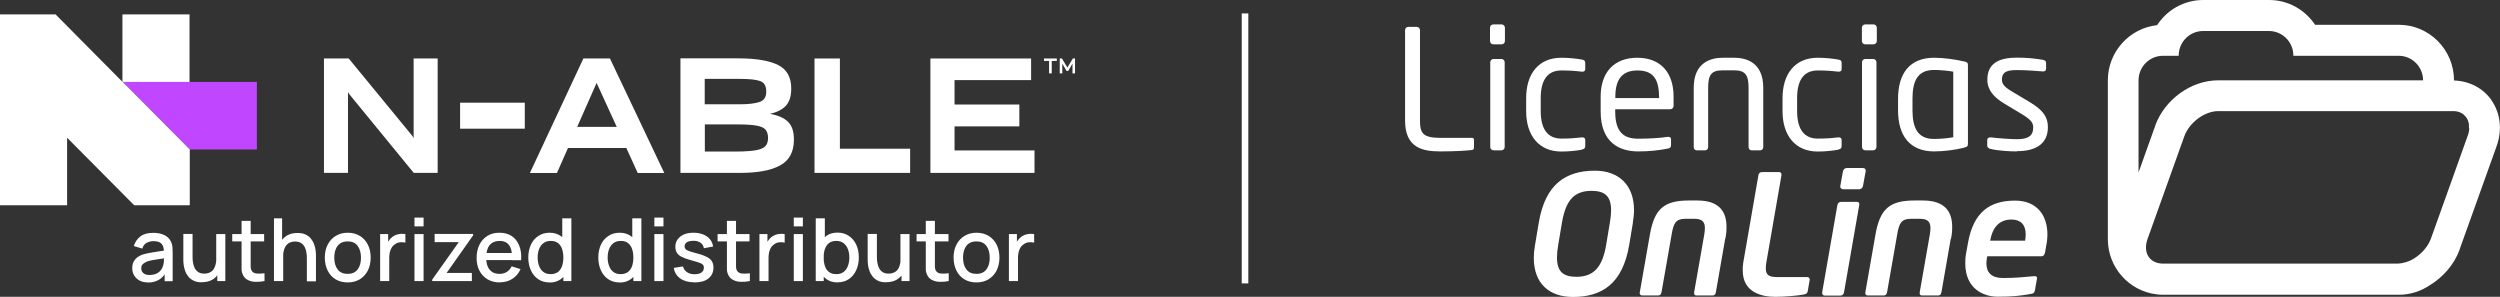 <svg width="379" height="45" viewBox="0 0 379 45" fill="none" xmlns="http://www.w3.org/2000/svg">
<rect x="0" y="0" width="379" height="45" fill="#333333" stroke="none"/>
<g clip-path="url(#clip0_25_76)">
<path d="M28.769 22.657L18.597 12.421H38.941V22.657H28.769Z" fill="#C046FF"/>
<path d="M127.327 8.867H123.482V26.211H137.977V22.546H127.327V8.867Z" fill="white"/>
<path d="M62.707 20.936L62.541 20.64L52.866 8.867H49.113V26.211H52.755V13.976L52.976 14.309L62.725 26.211H66.349V8.867H62.707V20.936Z" fill="white"/>
<path d="M18.56 12.421V12.402L8.425 2.184H0V31.117H10.172V20.88L20.344 31.117H28.769V22.657L18.597 12.421H18.56Z" fill="white"/>
<path d="M28.732 12.421V2.184H18.56V12.402L18.597 12.421H28.732Z" fill="white"/>
<path d="M79.556 15.568H69.752V19.51H79.556V15.568Z" fill="white"/>
<path d="M116.731 17.252C117.835 17.012 118.626 16.586 119.159 16.012C119.674 15.419 119.95 14.586 119.95 13.513V13.383C119.95 11.717 119.288 10.533 117.982 9.866C116.658 9.2 114.653 8.848 111.967 8.848H103.156V26.211H112.151C114.837 26.211 116.879 25.841 118.258 25.082C119.656 24.323 120.355 23.027 120.355 21.195V21.121C120.355 19.936 120.061 19.048 119.472 18.474C118.884 17.881 117.982 17.493 116.731 17.252ZM106.854 11.958H112.151C113.586 11.958 114.634 12.069 115.241 12.291C115.867 12.513 116.161 13.032 116.161 13.846V13.939C116.161 14.735 115.812 15.253 115.094 15.475C114.377 15.697 113.439 15.808 112.262 15.808H106.835V11.958H106.854ZM116.437 20.936C116.437 21.436 116.308 21.843 116.051 22.139C115.793 22.435 115.315 22.639 114.634 22.768C114.285 22.842 113.862 22.879 113.365 22.916C112.869 22.953 112.298 22.972 111.655 22.972H106.854V18.863H111.894C113.052 18.863 113.954 18.918 114.616 19.029C115.278 19.14 115.738 19.325 116.032 19.622C116.161 19.77 116.253 19.955 116.327 20.158C116.4 20.362 116.437 20.621 116.437 20.88V20.954V20.936Z" fill="white"/>
<path d="M144.709 19.159H154.532V15.845H144.709V12.143H156.316V8.867H141.049V26.211H156.831V22.805H144.709V19.159Z" fill="white"/>
<path d="M88.441 8.867L80.329 26.23H84.431L86.105 22.435H94.952L96.681 26.23H100.71L92.469 8.867H88.441ZM87.503 19.233L90.446 12.569L93.499 19.233H87.503Z" fill="white"/>
<path d="M158.266 9.237H159.039V11.125H159.443V9.237H160.216V8.867H158.266V9.237Z" fill="white"/>
<path d="M162.975 11.125V8.867H162.644L161.816 10.236L160.989 8.867H160.657V11.125H161.044V9.644L161.688 10.755H161.945L162.589 9.644V11.125H162.975Z" fill="white"/>
<path d="M22.46 42.816C21.926 42.816 21.503 42.723 21.135 42.52C20.786 42.316 20.51 42.057 20.326 41.742C20.142 41.428 20.05 41.057 20.05 40.669C20.05 40.298 20.105 39.984 20.234 39.725C20.363 39.465 20.547 39.225 20.804 39.021C21.062 38.836 21.356 38.669 21.724 38.559C22.037 38.466 22.404 38.392 22.791 38.318C23.195 38.244 23.6 38.188 24.042 38.114C24.483 38.059 24.925 37.985 25.348 37.929L24.851 38.207C24.851 37.651 24.741 37.226 24.502 36.967C24.262 36.689 23.839 36.559 23.251 36.559C22.883 36.559 22.533 36.652 22.221 36.818C21.908 36.985 21.687 37.281 21.577 37.688L20.289 37.3C20.473 36.689 20.804 36.208 21.282 35.837C21.761 35.467 22.423 35.3 23.251 35.3C23.876 35.3 24.446 35.412 24.906 35.634C25.384 35.856 25.716 36.189 25.936 36.67C26.047 36.911 26.12 37.152 26.139 37.411C26.157 37.67 26.175 37.948 26.175 38.244V42.631H24.961V41.002L25.201 41.206C24.906 41.761 24.538 42.15 24.078 42.427C23.619 42.686 23.067 42.834 22.404 42.834L22.46 42.816ZM22.699 41.687C23.085 41.687 23.416 41.613 23.711 41.483C24.005 41.354 24.207 41.169 24.391 40.946C24.557 40.724 24.667 40.502 24.722 40.28C24.796 40.076 24.833 39.836 24.851 39.558C24.851 39.299 24.851 39.077 24.851 38.929L25.293 39.095C24.851 39.169 24.465 39.225 24.115 39.28C23.766 39.336 23.435 39.391 23.159 39.428C22.864 39.484 22.625 39.539 22.386 39.614C22.202 39.688 22.037 39.762 21.89 39.854C21.742 39.947 21.632 40.058 21.54 40.187C21.448 40.317 21.411 40.484 21.411 40.669C21.411 40.854 21.448 41.02 21.54 41.187C21.632 41.335 21.779 41.465 21.963 41.557C22.147 41.65 22.386 41.687 22.68 41.687H22.699Z" fill="white"/>
<path d="M30.59 42.797C30.093 42.797 29.689 42.723 29.358 42.557C29.026 42.39 28.751 42.187 28.548 41.927C28.346 41.668 28.18 41.391 28.07 41.076C27.96 40.761 27.886 40.483 27.849 40.187C27.812 39.891 27.794 39.651 27.794 39.428V35.467H29.192V38.984C29.192 39.262 29.21 39.539 29.266 39.836C29.321 40.132 29.394 40.41 29.523 40.65C29.652 40.891 29.836 41.113 30.075 41.261C30.314 41.409 30.608 41.483 30.995 41.483C31.234 41.483 31.473 41.446 31.694 41.353C31.914 41.261 32.098 41.15 32.264 40.965C32.429 40.78 32.558 40.539 32.65 40.243C32.742 39.947 32.797 39.595 32.797 39.169L33.644 39.484C33.644 40.132 33.515 40.706 33.276 41.205C33.036 41.705 32.687 42.094 32.245 42.372C31.786 42.649 31.252 42.779 30.608 42.779L30.59 42.797ZM32.944 42.612V40.557H32.779V35.486H34.159V42.612H32.944Z" fill="white"/>
<path d="M35.207 36.596V35.486H40.045V36.596H35.207ZM40.063 42.612C39.622 42.705 39.18 42.742 38.757 42.723C38.334 42.723 37.948 42.631 37.617 42.464C37.286 42.316 37.028 42.075 36.863 41.742C36.715 41.446 36.623 41.15 36.623 40.835C36.623 40.52 36.623 40.187 36.623 39.798V33.486H38.003V39.724C38.003 40.002 38.003 40.261 38.003 40.465C38.003 40.669 38.058 40.854 38.132 41.002C38.297 41.279 38.537 41.428 38.886 41.465C39.236 41.502 39.64 41.483 40.1 41.428V42.594L40.063 42.612Z" fill="white"/>
<path d="M41.535 42.612V33.098H42.767V38.225H42.933V42.612H41.535ZM46.52 42.612V39.114C46.52 38.836 46.501 38.558 46.446 38.262C46.409 37.966 46.317 37.688 46.189 37.448C46.06 37.189 45.876 36.985 45.637 36.837C45.398 36.689 45.103 36.615 44.717 36.615C44.478 36.615 44.239 36.652 44.018 36.744C43.797 36.818 43.613 36.948 43.448 37.133C43.282 37.318 43.154 37.559 43.062 37.855C42.97 38.151 42.914 38.503 42.914 38.929L42.068 38.614C42.068 37.966 42.197 37.392 42.436 36.892C42.675 36.393 43.025 36.004 43.466 35.726C43.926 35.449 44.459 35.319 45.103 35.319C45.6 35.319 46.005 35.393 46.336 35.56C46.667 35.726 46.943 35.93 47.145 36.189C47.347 36.448 47.513 36.726 47.623 37.041C47.734 37.355 47.807 37.633 47.844 37.929C47.881 38.225 47.899 38.484 47.899 38.688V42.649H46.501L46.52 42.612Z" fill="white"/>
<path d="M52.7 42.816C51.983 42.816 51.376 42.649 50.861 42.335C50.346 42.02 49.941 41.576 49.665 41.002C49.389 40.428 49.242 39.78 49.242 39.04C49.242 38.299 49.389 37.633 49.684 37.078C49.978 36.504 50.383 36.078 50.898 35.763C51.413 35.449 52.02 35.282 52.719 35.282C53.418 35.282 54.043 35.449 54.558 35.763C55.073 36.078 55.478 36.522 55.772 37.096C56.048 37.651 56.195 38.318 56.195 39.04C56.195 39.762 56.048 40.447 55.772 41.002C55.478 41.576 55.073 42.001 54.558 42.335C54.043 42.649 53.418 42.816 52.719 42.816H52.7ZM52.7 41.52C53.381 41.52 53.877 41.298 54.227 40.835C54.577 40.373 54.724 39.78 54.724 39.058C54.724 38.336 54.558 37.725 54.209 37.263C53.859 36.8 53.362 36.596 52.7 36.596C52.24 36.596 51.854 36.707 51.56 36.911C51.266 37.115 51.045 37.411 50.898 37.781C50.75 38.151 50.677 38.577 50.677 39.058C50.677 39.799 50.842 40.41 51.192 40.854C51.541 41.298 52.038 41.52 52.7 41.52Z" fill="white"/>
<path d="M57.63 42.612V35.486H58.844V37.225L58.678 37.003C58.77 36.781 58.881 36.559 59.028 36.374C59.175 36.189 59.322 36.022 59.506 35.893C59.69 35.763 59.892 35.652 60.113 35.578C60.334 35.504 60.555 35.467 60.794 35.449C61.033 35.449 61.254 35.449 61.456 35.486V36.781C61.217 36.726 60.959 36.707 60.684 36.726C60.408 36.744 60.15 36.837 59.911 37.003C59.69 37.151 59.506 37.318 59.377 37.54C59.249 37.744 59.157 37.984 59.102 38.225C59.046 38.484 59.01 38.743 59.01 39.021V42.612H57.63Z" fill="white"/>
<path d="M62.836 34.319V32.987H64.215V34.319H62.836ZM62.836 42.612V35.486H64.215V42.612H62.836Z" fill="white"/>
<path d="M65.521 42.612V42.39L69.55 36.707H65.889V35.467H71.72V35.689L67.71 41.372H71.536V42.612H65.521Z" fill="white"/>
<path d="M75.785 42.816C75.086 42.816 74.461 42.668 73.928 42.353C73.394 42.038 72.989 41.613 72.695 41.057C72.401 40.502 72.254 39.854 72.254 39.114C72.254 38.336 72.401 37.651 72.695 37.078C72.989 36.504 73.394 36.059 73.909 35.745C74.424 35.43 75.031 35.282 75.73 35.282C76.429 35.282 77.073 35.449 77.57 35.782C78.085 36.115 78.453 36.596 78.71 37.226C78.968 37.855 79.06 38.577 79.004 39.447H77.625V38.947C77.625 38.114 77.459 37.503 77.147 37.115C76.834 36.726 76.374 36.522 75.767 36.522C75.086 36.522 74.571 36.744 74.222 37.17C73.872 37.614 73.707 38.244 73.707 39.058C73.707 39.873 73.872 40.447 74.222 40.872C74.571 41.298 75.068 41.52 75.712 41.52C76.135 41.52 76.503 41.428 76.834 41.224C77.147 41.02 77.386 40.743 77.57 40.373L78.912 40.798C78.637 41.428 78.213 41.927 77.662 42.279C77.11 42.631 76.484 42.797 75.785 42.797V42.816ZM73.247 39.428V38.355H78.305V39.428H73.247Z" fill="white"/>
<path d="M83.29 42.816C82.628 42.816 82.058 42.649 81.579 42.316C81.101 41.983 80.733 41.539 80.476 40.965C80.218 40.391 80.09 39.762 80.09 39.04C80.09 38.318 80.218 37.688 80.476 37.114C80.733 36.541 81.12 36.096 81.598 35.782C82.076 35.449 82.665 35.282 83.327 35.282C83.989 35.282 84.559 35.449 85.019 35.782C85.479 36.115 85.829 36.559 86.049 37.133C86.288 37.707 86.399 38.336 86.399 39.058C86.399 39.78 86.288 40.41 86.049 40.983C85.81 41.557 85.461 42.001 85.001 42.335C84.541 42.668 83.971 42.834 83.29 42.834V42.816ZM83.474 41.557C83.934 41.557 84.284 41.446 84.578 41.242C84.854 41.02 85.075 40.724 85.203 40.354C85.332 39.984 85.406 39.539 85.406 39.04C85.406 38.54 85.332 38.114 85.203 37.725C85.075 37.355 84.872 37.059 84.578 36.837C84.302 36.633 83.952 36.522 83.511 36.522C83.051 36.522 82.683 36.633 82.389 36.855C82.095 37.078 81.874 37.374 81.727 37.762C81.58 38.133 81.506 38.558 81.506 39.04C81.506 39.521 81.58 39.928 81.727 40.317C81.874 40.706 82.076 41.002 82.371 41.224C82.665 41.446 83.014 41.557 83.456 41.557H83.474ZM85.406 42.612V37.485H85.24V33.098H86.62V42.612H85.406Z" fill="white"/>
<path d="M93.904 42.816C93.242 42.816 92.671 42.649 92.193 42.316C91.715 41.983 91.347 41.539 91.09 40.965C90.832 40.391 90.703 39.762 90.703 39.04C90.703 38.318 90.832 37.688 91.09 37.114C91.347 36.541 91.733 36.096 92.212 35.782C92.69 35.449 93.278 35.282 93.941 35.282C94.603 35.282 95.173 35.449 95.633 35.782C96.093 36.115 96.442 36.559 96.663 37.133C96.902 37.707 97.013 38.336 97.013 39.058C97.013 39.78 96.902 40.41 96.663 40.983C96.424 41.557 96.074 42.001 95.615 42.335C95.155 42.668 94.585 42.834 93.904 42.834V42.816ZM94.088 41.557C94.548 41.557 94.897 41.446 95.192 41.242C95.467 41.02 95.688 40.724 95.817 40.354C95.946 39.984 96.019 39.539 96.019 39.04C96.019 38.54 95.946 38.114 95.817 37.725C95.688 37.355 95.486 37.059 95.192 36.837C94.916 36.633 94.566 36.522 94.125 36.522C93.665 36.522 93.297 36.633 93.003 36.855C92.708 37.078 92.487 37.374 92.34 37.762C92.193 38.133 92.12 38.558 92.12 39.04C92.12 39.521 92.193 39.928 92.34 40.317C92.487 40.706 92.69 41.002 92.984 41.224C93.278 41.446 93.628 41.557 94.069 41.557H94.088ZM96.019 42.612V37.485H95.854V33.098H97.233V42.612H96.019Z" fill="white"/>
<path d="M99.201 34.319V32.987H100.581V34.319H99.201ZM99.201 42.612V35.486H100.581V42.612H99.201Z" fill="white"/>
<path d="M105.253 42.797C104.389 42.797 103.69 42.612 103.138 42.224C102.586 41.835 102.255 41.298 102.145 40.613L103.543 40.391C103.635 40.761 103.837 41.057 104.15 41.261C104.462 41.483 104.867 41.576 105.327 41.576C105.75 41.576 106.099 41.483 106.339 41.316C106.578 41.131 106.706 40.891 106.706 40.595C106.706 40.41 106.67 40.261 106.578 40.15C106.486 40.039 106.32 39.928 106.044 39.836C105.768 39.743 105.364 39.614 104.812 39.465C104.205 39.299 103.727 39.132 103.359 38.947C102.991 38.762 102.752 38.558 102.605 38.299C102.457 38.059 102.384 37.762 102.384 37.411C102.384 36.985 102.494 36.596 102.733 36.282C102.972 35.967 103.285 35.708 103.69 35.541C104.094 35.356 104.591 35.282 105.143 35.282C105.695 35.282 106.173 35.374 106.596 35.541C107.019 35.708 107.369 35.948 107.626 36.263C107.884 36.578 108.049 36.948 108.104 37.374L106.706 37.633C106.651 37.281 106.504 37.022 106.228 36.818C105.952 36.615 105.603 36.504 105.18 36.504C104.757 36.504 104.426 36.559 104.168 36.707C103.911 36.855 103.782 37.078 103.782 37.355C103.782 37.522 103.837 37.651 103.929 37.762C104.021 37.873 104.223 37.985 104.499 38.077C104.775 38.17 105.198 38.299 105.768 38.447C106.357 38.595 106.835 38.781 107.185 38.966C107.534 39.151 107.792 39.373 107.939 39.632C108.086 39.891 108.16 40.206 108.16 40.558C108.16 41.261 107.902 41.816 107.387 42.224C106.872 42.631 106.173 42.816 105.272 42.816L105.253 42.797Z" fill="white"/>
<path d="M108.785 36.596V35.486H113.623V36.596H108.785ZM113.641 42.612C113.2 42.705 112.758 42.742 112.335 42.723C111.912 42.723 111.526 42.631 111.195 42.464C110.864 42.316 110.606 42.075 110.441 41.742C110.293 41.446 110.201 41.15 110.201 40.835C110.201 40.52 110.201 40.187 110.201 39.798V33.486H111.581V39.724C111.581 40.002 111.581 40.261 111.581 40.465C111.581 40.669 111.636 40.854 111.71 41.002C111.875 41.279 112.114 41.428 112.464 41.465C112.813 41.502 113.218 41.483 113.678 41.428V42.594L113.641 42.612Z" fill="white"/>
<path d="M115.131 42.612V35.486H116.345V37.225L116.18 37.003C116.272 36.781 116.382 36.559 116.529 36.374C116.676 36.189 116.823 36.022 117.007 35.893C117.191 35.763 117.394 35.652 117.614 35.578C117.835 35.504 118.056 35.467 118.295 35.449C118.534 35.449 118.755 35.449 118.957 35.486V36.781C118.718 36.726 118.461 36.707 118.185 36.726C117.909 36.744 117.651 36.837 117.412 37.003C117.191 37.151 117.007 37.318 116.879 37.54C116.75 37.744 116.658 37.984 116.603 38.225C116.547 38.484 116.511 38.743 116.511 39.021V42.612H115.131Z" fill="white"/>
<path d="M120.337 34.319V32.987H121.716V34.319H120.337ZM120.337 42.612V35.486H121.716V42.612H120.337Z" fill="white"/>
<path d="M123.666 42.612V33.098H125.046V37.485H124.88V42.612H123.666ZM126.996 42.816C126.315 42.816 125.745 42.649 125.285 42.316C124.825 41.983 124.476 41.539 124.236 40.965C123.997 40.391 123.887 39.762 123.887 39.04C123.887 38.318 123.997 37.688 124.236 37.114C124.476 36.541 124.825 36.096 125.267 35.763C125.726 35.43 126.278 35.263 126.959 35.263C127.639 35.263 128.191 35.43 128.688 35.763C129.166 36.096 129.552 36.541 129.81 37.096C130.068 37.67 130.196 38.299 130.196 39.021C130.196 39.743 130.068 40.372 129.81 40.946C129.552 41.52 129.185 41.964 128.706 42.298C128.228 42.631 127.658 42.797 126.996 42.797V42.816ZM126.812 41.557C127.253 41.557 127.603 41.446 127.897 41.224C128.191 41.002 128.394 40.706 128.541 40.317C128.688 39.928 128.762 39.502 128.762 39.04C128.762 38.577 128.688 38.151 128.541 37.762C128.394 37.392 128.173 37.078 127.879 36.855C127.584 36.633 127.216 36.522 126.757 36.522C126.333 36.522 125.966 36.633 125.69 36.837C125.414 37.041 125.211 37.337 125.064 37.725C124.935 38.096 124.862 38.54 124.862 39.04C124.862 39.539 124.935 39.965 125.064 40.354C125.193 40.724 125.395 41.039 125.69 41.242C125.966 41.465 126.333 41.557 126.793 41.557H126.812Z" fill="white"/>
<path d="M134.335 42.797C133.838 42.797 133.434 42.723 133.103 42.557C132.771 42.39 132.496 42.187 132.293 41.927C132.091 41.668 131.925 41.391 131.815 41.076C131.705 40.761 131.631 40.483 131.594 40.187C131.557 39.891 131.539 39.651 131.539 39.428V35.467H132.937V38.984C132.937 39.262 132.955 39.539 133.011 39.836C133.066 40.132 133.139 40.41 133.268 40.65C133.397 40.891 133.581 41.113 133.82 41.261C134.059 41.409 134.353 41.483 134.74 41.483C134.979 41.483 135.218 41.446 135.439 41.353C135.659 41.261 135.843 41.15 136.009 40.965C136.174 40.78 136.303 40.539 136.395 40.243C136.487 39.947 136.542 39.595 136.542 39.169L137.389 39.484C137.389 40.132 137.26 40.706 137.021 41.205C136.781 41.705 136.432 42.094 135.991 42.372C135.531 42.649 134.997 42.779 134.353 42.779L134.335 42.797ZM136.671 42.612V40.557H136.506V35.486H137.885V42.612H136.671Z" fill="white"/>
<path d="M138.952 36.596V35.486H143.79V36.596H138.952ZM143.79 42.612C143.348 42.705 142.907 42.742 142.484 42.723C142.061 42.723 141.674 42.631 141.343 42.464C141.012 42.316 140.755 42.075 140.589 41.742C140.442 41.446 140.35 41.15 140.35 40.835C140.35 40.52 140.35 40.187 140.35 39.798V33.486H141.73V39.724C141.73 40.002 141.73 40.261 141.73 40.465C141.73 40.669 141.785 40.854 141.858 41.002C142.024 41.279 142.263 41.428 142.613 41.465C142.962 41.502 143.367 41.483 143.827 41.428V42.594L143.79 42.612Z" fill="white"/>
<path d="M148.021 42.816C147.303 42.816 146.696 42.649 146.181 42.335C145.666 42.02 145.261 41.576 144.985 41.002C144.71 40.428 144.562 39.78 144.562 39.04C144.562 38.299 144.71 37.633 145.004 37.078C145.298 36.504 145.703 36.078 146.218 35.763C146.733 35.449 147.34 35.282 148.039 35.282C148.738 35.282 149.363 35.449 149.878 35.763C150.393 36.078 150.798 36.522 151.092 37.096C151.368 37.651 151.516 38.318 151.516 39.04C151.516 39.762 151.368 40.447 151.092 41.002C150.798 41.576 150.393 42.001 149.878 42.335C149.363 42.649 148.738 42.816 148.039 42.816H148.021ZM148.021 41.52C148.701 41.52 149.198 41.298 149.547 40.835C149.897 40.373 150.044 39.78 150.044 39.058C150.044 38.336 149.878 37.725 149.529 37.263C149.179 36.8 148.683 36.596 148.021 36.596C147.561 36.596 147.174 36.707 146.88 36.911C146.586 37.115 146.365 37.411 146.218 37.781C146.071 38.151 145.997 38.577 145.997 39.058C145.997 39.799 146.163 40.41 146.512 40.854C146.862 41.298 147.358 41.52 148.021 41.52Z" fill="white"/>
<path d="M152.95 42.612V35.486H154.164V37.225L153.999 37.003C154.091 36.781 154.201 36.559 154.348 36.374C154.495 36.189 154.642 36.022 154.826 35.893C155.01 35.763 155.213 35.652 155.433 35.578C155.654 35.504 155.875 35.467 156.114 35.449C156.353 35.449 156.574 35.449 156.776 35.486V36.781C156.537 36.726 156.28 36.707 156.004 36.726C155.728 36.744 155.47 36.837 155.231 37.003C155.01 37.151 154.826 37.318 154.698 37.54C154.569 37.744 154.477 37.984 154.422 38.225C154.367 38.484 154.33 38.743 154.33 39.021V42.612H152.95Z" fill="white"/>
<path d="M223.217 22.731C222.573 22.824 220.697 22.953 218.343 22.953C215.657 22.953 213.008 22.417 213.008 18.27V4.572C213.008 4.294 213.229 4.072 213.505 4.072H214.774C215.05 4.072 215.271 4.294 215.271 4.572V18.27C215.271 20.177 215.694 20.899 218.343 20.899H223.18C223.364 20.899 223.456 21.028 223.456 21.195V22.38C223.456 22.528 223.364 22.713 223.199 22.731H223.217Z" fill="white"/>
<path d="M227.65 6.719H226.381C226.105 6.719 225.884 6.497 225.884 6.22V4.202C225.884 3.924 226.105 3.702 226.381 3.702H227.65C227.926 3.702 228.147 3.924 228.147 4.202V6.22C228.147 6.497 227.926 6.719 227.65 6.719ZM227.613 22.787H226.418C226.142 22.787 225.921 22.565 225.921 22.287V9.441C225.921 9.163 226.142 8.941 226.418 8.941H227.613C227.889 8.941 228.11 9.163 228.11 9.441V22.287C228.11 22.565 227.889 22.787 227.613 22.787Z" fill="white"/>
<path d="M239.827 22.694C239 22.842 237.877 22.972 236.7 22.972C233.297 22.972 231.366 20.547 231.366 16.845V14.883C231.366 11.181 233.26 8.756 236.7 8.756C237.859 8.756 239 8.885 239.827 9.033C240.232 9.107 240.324 9.237 240.324 9.589V10.496C240.324 10.755 240.122 10.866 239.901 10.866H239.809C238.705 10.736 237.933 10.681 236.7 10.681C234.695 10.681 233.573 12.014 233.573 14.864V16.826C233.573 19.64 234.677 21.01 236.7 21.01C237.933 21.01 238.705 20.954 239.809 20.825H239.901C240.122 20.825 240.324 20.954 240.324 21.195V22.102C240.324 22.435 240.232 22.583 239.827 22.657V22.694Z" fill="white"/>
<path d="M253.255 16.567H244.867V16.919C244.867 19.918 246.045 21.028 248.344 21.028C249.797 21.028 251.655 20.936 252.795 20.751H252.924C253.127 20.751 253.329 20.843 253.329 21.102V21.954C253.329 22.287 253.237 22.454 252.832 22.528C251.397 22.805 250.036 22.953 248.344 22.953C245.474 22.953 242.66 21.602 242.66 16.9V14.642C242.66 11.033 244.628 8.756 248.215 8.756C251.802 8.756 253.715 11.069 253.715 14.642V15.993C253.715 16.327 253.531 16.549 253.237 16.549L253.255 16.567ZM251.508 14.642C251.508 11.791 250.441 10.681 248.234 10.681C246.026 10.681 244.886 11.921 244.886 14.642V14.864H251.526V14.642H251.508Z" fill="white"/>
<path d="M266.83 22.787H265.524C265.249 22.787 265.083 22.565 265.083 22.287V13.291C265.083 11.403 264.605 10.662 262.912 10.662H261.128C259.418 10.662 258.958 11.384 258.958 13.291V22.287C258.958 22.565 258.774 22.787 258.516 22.787H257.21C256.934 22.787 256.769 22.565 256.769 22.287V13.291C256.769 9.403 259.454 8.756 261.147 8.756H262.931C264.642 8.756 267.309 9.403 267.309 13.291V22.287C267.309 22.565 267.125 22.787 266.849 22.787H266.83Z" fill="white"/>
<path d="M278.695 22.694C277.867 22.842 276.745 22.972 275.568 22.972C272.165 22.972 270.233 20.547 270.233 16.845V14.883C270.233 11.181 272.128 8.756 275.568 8.756C276.727 8.756 277.867 8.885 278.695 9.033C279.1 9.107 279.192 9.237 279.192 9.589V10.496C279.192 10.755 278.989 10.866 278.768 10.866H278.676C277.573 10.736 276.8 10.681 275.568 10.681C273.563 10.681 272.441 12.014 272.441 14.864V16.826C272.441 19.64 273.544 21.01 275.568 21.01C276.8 21.01 277.573 20.954 278.676 20.825H278.768C278.989 20.825 279.192 20.954 279.192 21.195V22.102C279.192 22.435 279.1 22.583 278.695 22.657V22.694Z" fill="white"/>
<path d="M284.029 6.719H282.76C282.484 6.719 282.263 6.497 282.263 6.22V4.202C282.263 3.924 282.484 3.702 282.76 3.702H284.029C284.305 3.702 284.526 3.924 284.526 4.202V6.22C284.526 6.497 284.305 6.719 284.029 6.719ZM283.974 22.787H282.778C282.503 22.787 282.282 22.565 282.282 22.287V9.441C282.282 9.163 282.503 8.941 282.778 8.941H283.974C284.25 8.941 284.471 9.163 284.471 9.441V22.287C284.471 22.565 284.25 22.787 283.974 22.787Z" fill="white"/>
<path d="M297.807 22.38C296.482 22.713 294.735 22.953 293.208 22.953C289.474 22.953 287.745 20.51 287.745 16.734V14.975C287.745 11.199 289.456 8.756 293.208 8.756C294.717 8.756 296.482 9.015 297.807 9.329C298.267 9.422 298.34 9.552 298.34 9.903V21.787C298.34 22.12 298.267 22.269 297.807 22.361V22.38ZM296.114 10.866C295.434 10.736 294.238 10.607 293.19 10.607C290.707 10.607 289.934 12.291 289.934 14.957V16.715C289.934 19.362 290.707 21.065 293.19 21.065C294.238 21.065 295.416 20.936 296.114 20.806V10.829V10.866Z" fill="white"/>
<path d="M305.753 22.953C304.833 22.953 303.031 22.879 301.798 22.583C301.467 22.509 301.265 22.361 301.265 22.083V21.195C301.265 20.973 301.467 20.825 301.725 20.825H301.817C303.012 20.973 304.852 21.102 305.753 21.102C307.372 21.102 308.236 20.677 308.236 19.307C308.236 18.548 307.795 18.067 306.36 17.215L303.84 15.697C302.313 14.772 301.283 13.68 301.283 12.088C301.283 9.459 303.233 8.737 305.808 8.737C307.206 8.737 308.531 8.867 309.708 9.07C310.039 9.126 310.186 9.292 310.186 9.57V10.403C310.186 10.699 310.002 10.829 309.763 10.829H309.69C308.807 10.755 307.206 10.625 305.808 10.625C304.41 10.625 303.491 10.81 303.491 12.088C303.491 12.847 304.061 13.328 305.22 13.994L307.703 15.475C309.782 16.715 310.462 17.789 310.462 19.27C310.462 21.843 308.586 22.916 305.79 22.916L305.753 22.953Z" fill="white"/>
<path d="M247.553 33.745L246.983 37.151C245.99 43.019 242.844 45.018 238.466 45.018C234.879 45.018 232.525 43.001 232.525 39.095C232.525 38.484 232.58 37.855 232.709 37.151L233.279 33.745C234.272 27.859 237.418 25.878 241.796 25.878C245.383 25.878 247.719 28.025 247.719 31.876C247.719 32.45 247.645 33.079 247.535 33.745H247.553ZM241.281 28.933C238.669 28.933 237.381 30.321 236.792 33.745L236.222 37.151C236.093 37.873 236.038 38.503 236.038 39.039C236.038 41.224 237.031 41.964 239 41.964C241.648 41.964 242.936 40.428 243.488 37.151L244.058 33.745C244.187 33.042 244.242 32.413 244.242 31.876C244.242 29.71 243.267 28.933 241.281 28.933Z" fill="white"/>
<path d="M261.533 36.226L260.135 44.259C260.08 44.537 260.006 44.796 259.565 44.796H257.21C256.861 44.796 256.787 44.574 256.842 44.259L258.369 35.541C258.424 35.208 258.461 34.911 258.461 34.615C258.461 33.801 258.203 33.171 256.916 33.171H255.518C254.065 33.171 253.715 33.801 253.421 35.541L251.894 44.259C251.839 44.537 251.747 44.796 251.324 44.796H248.969C248.749 44.796 248.51 44.667 248.602 44.259L250.128 35.541C250.809 31.709 252.225 30.395 256.033 30.395H257.339C260.76 30.395 261.735 32.227 261.735 34.356C261.735 35.041 261.717 35.411 261.551 36.226H261.533Z" fill="white"/>
<path d="M274.335 42.501L274.06 44.111C274.004 44.463 273.839 44.574 273.452 44.648C272.68 44.815 270.473 45 269.148 45C266.922 45 264.2 44.241 264.2 41.02C264.2 40.668 264.2 40.261 264.274 39.835L266.573 26.582C266.628 26.304 266.757 26.082 267.18 26.082H269.663C269.958 26.082 270.105 26.23 270.068 26.582L267.769 39.835C267.713 40.169 267.695 40.446 267.695 40.687C267.695 41.668 268.173 42.001 269.351 42.001H273.949C274.207 42.001 274.354 42.168 274.354 42.408V42.501H274.335Z" fill="white"/>
<path d="M281.436 30.599C281.712 30.599 281.932 30.691 281.859 31.098L279.559 44.278C279.504 44.556 279.376 44.815 278.952 44.815H276.653C276.359 44.815 276.193 44.611 276.248 44.278L278.548 31.098C278.603 30.821 278.769 30.599 279.118 30.599H281.417H281.436ZM282.411 25.471C282.705 25.471 282.889 25.656 282.834 25.971L282.429 28.192C282.374 28.47 282.135 28.692 281.859 28.692H279.431C279.155 28.692 278.934 28.47 278.989 28.192L279.394 25.971C279.449 25.693 279.651 25.471 280.001 25.471H282.429H282.411Z" fill="white"/>
<path d="M295.728 36.226L294.33 44.259C294.275 44.537 294.201 44.796 293.76 44.796H291.405C291.056 44.796 290.982 44.574 291.038 44.259L292.564 35.541C292.619 35.208 292.656 34.911 292.656 34.615C292.656 33.801 292.399 33.171 291.111 33.171H289.713C288.26 33.171 287.91 33.801 287.616 35.541L286.089 44.259C286.034 44.537 285.942 44.796 285.519 44.796H283.165C282.944 44.796 282.705 44.667 282.797 44.259L284.324 35.541C285.004 31.709 286.421 30.395 290.228 30.395H291.534C294.956 30.395 295.949 32.227 295.949 34.356C295.949 35.041 295.93 35.411 295.765 36.226H295.728Z" fill="white"/>
<path d="M310.241 37.022L310.039 38.225C309.966 38.632 309.782 38.854 309.432 38.854H301.265C301.21 39.206 301.136 39.539 301.136 39.891C301.136 41.261 301.835 42.149 303.693 42.149C305.551 42.149 307.243 41.964 308.328 41.872C308.66 41.853 308.862 41.927 308.807 42.242L308.512 43.908C308.439 44.315 308.365 44.482 307.887 44.556C306.213 44.852 305.109 44.981 302.865 44.981C300.621 44.981 297.936 43.723 297.936 39.928C297.936 39.465 297.954 38.947 298.064 38.41L298.34 36.855C299.168 32.153 301.651 30.413 305.477 30.413C308.807 30.413 310.389 32.635 310.389 35.578C310.389 36.022 310.333 36.54 310.26 37.022H310.241ZM304.962 33.282C302.957 33.282 302.038 34.634 301.706 36.485H307.004C307.059 36.152 307.096 35.855 307.096 35.522C307.096 34.06 306.323 33.282 304.944 33.282H304.962Z" fill="white"/>
<path d="M377.731 15.216C376.462 13.365 374.383 12.291 372.029 12.199C372.029 7.534 368.276 3.758 363.659 3.758H350.967C349.459 1.499 346.902 0 343.995 0H334.007C331.082 0 328.507 1.518 327.017 3.813C322.823 4.276 319.549 7.849 319.549 12.18V36.263C319.549 40.539 322.75 44.093 326.87 44.611C326.925 44.611 326.98 44.611 327.017 44.63C327.312 44.667 327.606 44.685 327.919 44.685H363.659C365.388 44.685 367.007 44.148 368.35 43.242C370.373 42.02 372.047 40.113 372.875 37.855C372.875 37.855 372.875 37.836 372.875 37.818L378.448 22.269C379.368 19.77 379.092 17.215 377.731 15.235V15.216ZM324.203 12.18C324.203 10.126 325.858 8.459 327.9 8.459H330.291V8.422C330.291 6.368 331.947 4.702 333.989 4.702H343.977C346.019 4.702 347.674 6.368 347.674 8.422V8.459H363.641C365.682 8.459 367.338 10.126 367.338 12.18H336.251C332.204 12.18 328.194 15.049 326.741 19.011V19.048L324.203 26.137V12.18ZM374.328 19.399C374.328 19.399 374.328 19.511 374.328 19.547C374.328 19.622 374.328 19.677 374.309 19.751C374.309 19.807 374.309 19.844 374.291 19.899C374.291 19.973 374.254 20.066 374.236 20.14C374.236 20.177 374.236 20.214 374.217 20.251C374.181 20.381 374.144 20.492 374.089 20.621L372.047 26.341L368.515 36.207C368.055 37.429 367.08 38.503 365.94 39.206C365.554 39.447 365.131 39.632 364.708 39.761C364.708 39.761 364.671 39.761 364.652 39.761C364.45 39.817 364.266 39.873 364.064 39.91C364.027 39.91 363.99 39.91 363.972 39.91C363.769 39.947 363.585 39.965 363.383 39.965H327.937C325.858 39.965 324.81 38.281 325.582 36.189L331.156 20.621C331.929 18.548 334.228 16.845 336.288 16.845H371.734C371.845 16.845 371.937 16.845 372.047 16.845C372.157 16.845 372.268 16.863 372.36 16.882C372.36 16.882 372.378 16.882 372.396 16.882C372.488 16.882 372.58 16.919 372.672 16.956H372.709C372.801 16.974 372.875 17.012 372.948 17.049C372.948 17.049 372.985 17.049 373.003 17.067C373.077 17.104 373.151 17.141 373.224 17.178C373.224 17.178 373.261 17.197 373.279 17.215C373.335 17.252 373.408 17.289 373.463 17.345C373.482 17.345 373.5 17.382 373.518 17.4C373.574 17.437 373.629 17.493 373.666 17.548C373.684 17.567 373.702 17.585 373.721 17.604C373.758 17.659 373.813 17.696 373.85 17.752C373.868 17.77 373.886 17.808 373.905 17.826C373.942 17.881 373.978 17.937 373.997 17.974C373.997 18.011 374.034 18.048 374.052 18.067C374.07 18.122 374.107 18.178 374.126 18.233C374.126 18.27 374.162 18.307 374.162 18.344C374.181 18.4 374.199 18.455 374.217 18.511C374.217 18.548 374.236 18.604 374.254 18.659C374.254 18.715 374.273 18.77 374.291 18.826C374.291 18.881 374.291 18.937 374.291 18.992C374.291 19.048 374.291 19.103 374.291 19.159C374.291 19.214 374.291 19.288 374.291 19.344L374.328 19.399Z" fill="white"/>
<path d="M188.746 2.036V42.964" stroke="white" stroke-miterlimit="10"/>
</g>
<defs>
<clipPath id="clip0_25_76">
<rect width="379" height="45" fill="white"/>
</clipPath>
</defs>
</svg>
